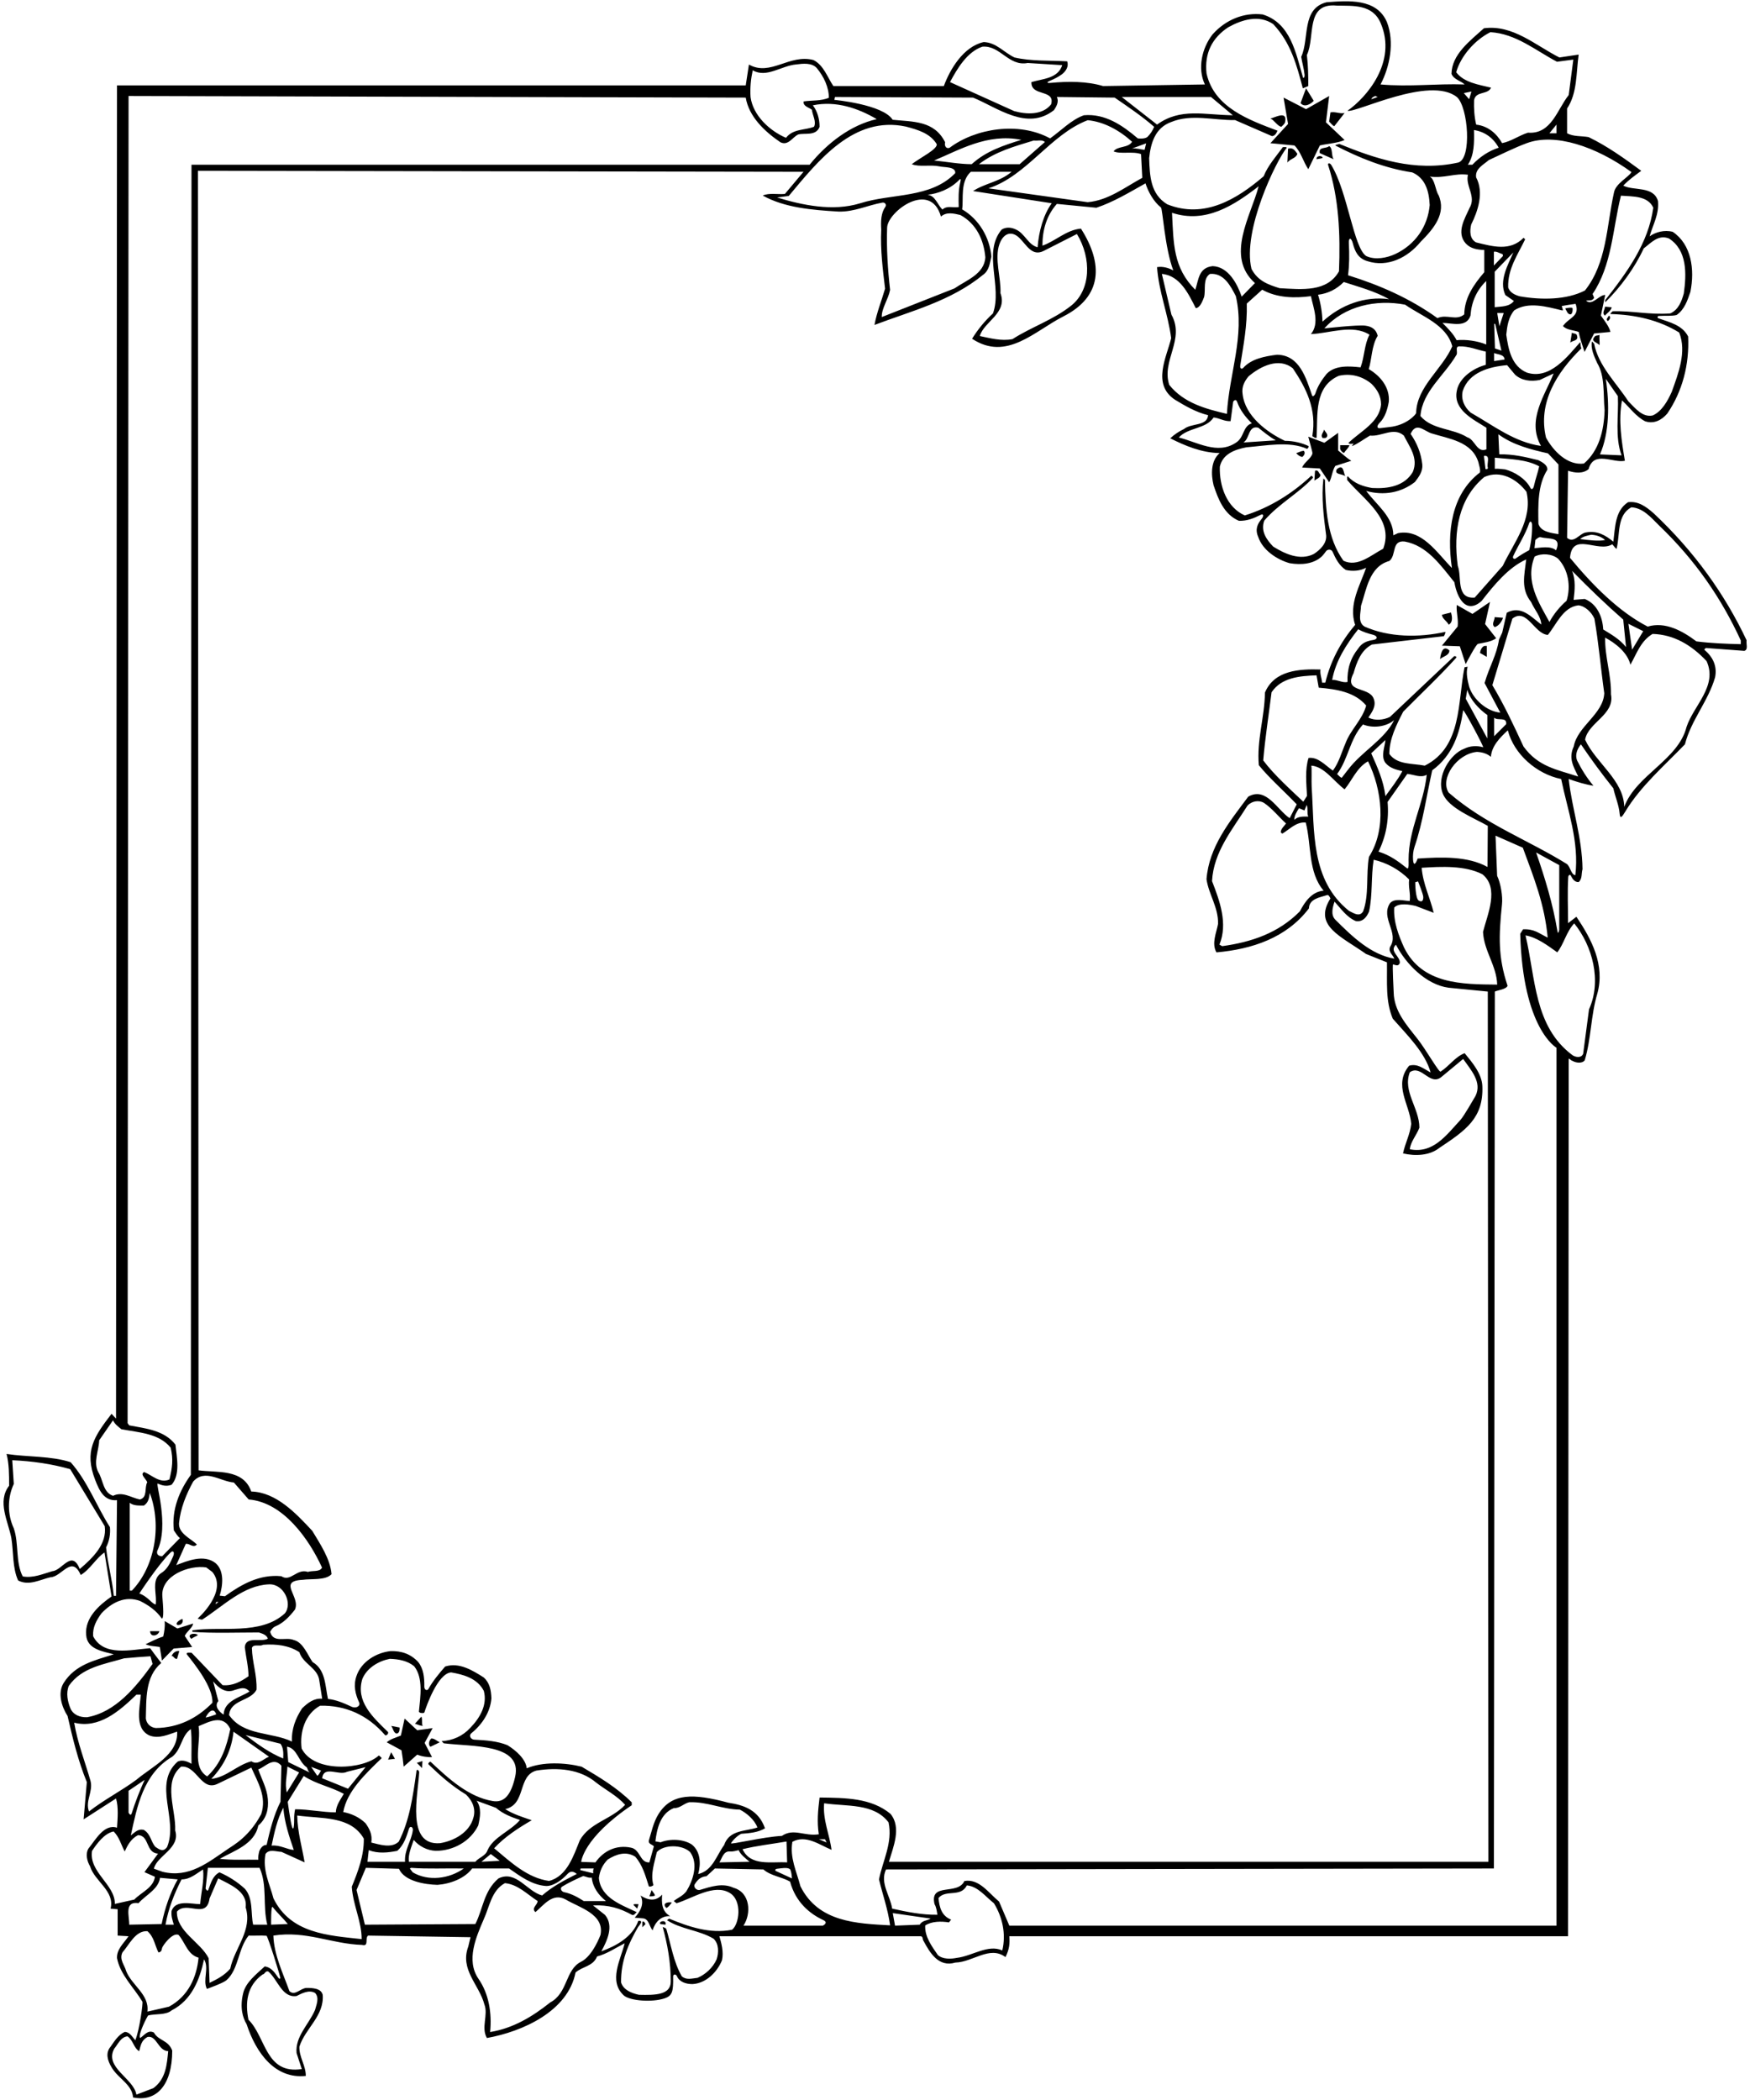 <?xml version="1.0" encoding="UTF-8"?>
<svg xmlns="http://www.w3.org/2000/svg" xmlns:xlink="http://www.w3.org/1999/xlink" width="545pt" height="654pt" viewBox="0 0 545 654" version="1.1">
<g id="surface1">
<path style=" stroke:none;fill-rule:nonzero;fill:rgb(0%,0%,0%);fill-opacity:1;" d="M 543.938 199.398 C 537.137 185 527.637 171.699 514.938 159.801 C 512.637 157.801 510.238 156 507.035 156.398 C 502.938 159 503.035 164.199 502.438 168.699 C 500.035 166.699 497.438 165.199 494.035 165.801 C 491.938 166 490.238 169.398 488.035 167.5 L 488.34 146.602 C 490.438 147.301 492.938 147.602 494.738 146.102 C 496.34 140.199 502.34 144.301 506.035 143.5 C 505.035 137.5 503.938 131 505.137 124.699 C 507.535 126.898 509.438 129.699 512.34 131.199 C 515.035 132.102 517.438 130.898 519.238 128.801 C 523.938 121.898 526.137 113.602 525.738 104.801 C 523.895 101.199 519.965 100.375 516.531 99.145 C 516.055 98.973 516.109 98.434 516.629 98.398 C 518.531 98.27 520.645 98.492 522.137 98.102 C 524.637 96.398 525.535 93.5 526.438 90.898 C 527.84 83.898 526.738 76.102 520.938 72.199 C 518.34 71.5 515.535 72.301 513.738 73.602 C 514.738 70 516.738 66.801 516.34 62.602 C 514.938 57.801 508.637 59.5 505.535 57.801 C 507.238 56 509.238 54.602 511.137 53.199 C 505.84 49.301 500.535 45.5 494.738 42.699 C 492.535 42.301 490.035 42.602 488.035 41.5 L 488.035 33.801 C 491.238 29 490.84 22.801 491.637 17 L 485.637 17.898 C 478.137 14.102 471.137 7.602 462.137 8.801 C 457.84 12.699 452.137 16.898 452.035 23 C 452.738 24.801 455.035 25.199 456.137 26.301 C 447.238 26 439.035 27.102 429.938 26.301 C 432.84 20.801 434.34 13.102 431.938 6.898 C 428.738 -0.602 419.84 0.199 413.137 0.699 C 405.238 2.699 407.84 12 405.238 17.699 C 405.52 19.531 406.098 21.41 406.277 23.273 C 406.352 24.055 405.918 24.574 405.762 24.047 C 403.547 16.48 401.934 7.211 393.238 4.5 C 387.438 3.801 381.738 6.102 377.637 10.699 C 374.34 14.898 372.84 21.301 375.238 26.301 L 343.535 26.801 C 338.539 25.293 332.656 25.297 327.242 25.812 C 325.836 25.945 325.914 25.59 327.219 25.051 C 328.406 24.562 329.543 23.961 330.637 23.199 C 331.938 22.199 332.938 20.699 332.34 19.102 C 326.84 18.801 321.137 19.102 315.938 17.898 C 312.738 16.398 310.238 13.199 306.34 13.102 C 300.035 14.5 295.84 21.602 293.938 26.801 L 259.539 26.801 C 257.738 24.199 256.539 20.301 253.34 18.699 C 245.84 16.699 239.938 23.898 233.238 20.102 L 232.238 26.602 L 36.438 26.602 L 36.137 441.801 L 34.738 440.301 C 29.297 447.371 26.176 451.945 29.633 460.871 C 30.91 464.172 32.414 467.547 36.438 467.199 L 36.137 497 L 35.438 497 C 34.938 491.801 33.539 487 33.039 481.898 C 34.039 480 34.438 477.699 34.238 475.602 C 30.039 469 27.301 461.375 22 455.375 C 15.902 453.375 8.637 453.801 2.039 452.801 C 2.836 455.898 2.836 459.301 2.836 462.699 C -0.961 467.602 2.539 473.801 3.539 479 C 4.238 483.398 3.836 488.199 5.637 492.199 C 9.039 494 12.539 491.898 15.738 491.199 C 19.238 491.102 22.336 484.102 25.137 490.5 C 28.039 488.801 30.039 485.102 32.539 483.5 L 34.738 497.199 C 30.836 499.898 26.336 503.898 26.836 509.199 C 27.137 513.699 32.137 514.301 35.438 515.199 C 29.375 517.125 23.438 518.398 19.836 524.102 C 17.836 527.301 19.238 531.602 21.039 534.398 C 22.637 541.398 24.336 548.398 27.039 555 L 26.039 566.598 C 29.438 564.402 32.836 562.199 36.137 560.098 C 36.938 562.801 36.637 566.301 36.438 569.199 C 32.438 567.902 29.738 573 27.539 575.699 C 26.539 577.402 27.137 579.699 28.039 581.199 C 29.438 585.902 35.836 588.902 34.438 594.402 L 36.637 594.598 L 36.637 602.801 L 40.039 603 C 38.539 605.199 36.336 607 36.438 609.801 C 37.445 615.027 41.648 618.906 44.344 623.367 C 44.59 623.773 43.438 632.199 42.137 635.402 C 41.137 634.301 40.438 632.801 38.836 632.801 C 36.836 633.699 35.637 635.699 34.438 637.398 C 32.738 639.398 33.539 641.801 34.738 643.801 C 36.738 647.301 41.137 649.102 41.438 653.199 C 48.672 654.707 53.637 649.426 53.637 638.602 C 52.375 635.25 49.336 635.598 47.938 633 C 46.039 632 44.938 633.902 43.637 634.699 C 42.836 633.801 45.969 627.703 46.164 627.656 C 48.461 627.105 51.711 627.598 53.438 626.098 C 59.738 622.902 62.238 616.402 63.539 610.199 C 65.238 612.801 63.039 616.699 64.438 619.402 C 64.438 619.402 69.473 617.605 70.492 616.723 C 74.359 613.375 74.113 606.836 77.438 602.801 C 79.246 602.883 81.191 602.695 82.992 602.848 C 83.383 602.879 87.434 615.82 87.301 616.055 C 87.164 616.293 86.93 616.309 86.688 615.957 C 85.594 614.355 84.523 612.676 82.438 612.402 C 79.812 614.852 76.574 617.301 75.738 620.688 C 74.621 625.227 75.602 628.395 76.801 630.395 C 79.75 639.375 85.664 647.523 95.238 646.5 C 95.238 643.199 93.137 640.699 93.238 637.398 C 95.039 631.699 101 627.848 100.5 621.25 C 100 619.152 97.238 619.098 95.438 619.098 C 93.539 619.199 91.836 621.699 90.137 620.098 C 88.137 614.5 85.336 608.902 85.137 602.801 C 95.336 601.199 103.238 605.402 112.738 605.699 C 115.039 606.301 113.539 603.598 114.637 602.801 L 146.539 603.301 C 146.34 604.199 146.039 605.199 145.84 606.199 C 143.137 613.402 149.238 618.098 150.84 624.199 C 152.137 627.5 149.738 631.402 151.637 634.699 C 162.738 632.699 176.875 626.375 179.238 614.301 C 181.34 612.402 184.738 612.402 185.938 609.301 C 189.039 608.5 191.938 606.5 194.539 605.199 C 193.34 610.199 189.34 617 194.34 621.5 C 196.375 623.125 203.023 623.629 206.875 622.375 C 209.387 621.559 209.711 620.289 209.629 615.617 C 209.613 614.719 210.539 614.699 210.84 615.5 C 211.637 617.301 213.738 617.902 215.637 617.902 C 219.84 617.699 223.34 614.199 224.84 610.5 C 225.438 607.902 224.637 605.098 224.039 603 L 286.738 603 C 287.535 603.098 287.238 604 287.637 604.5 C 289.535 608 292.238 612.801 297.535 611.199 C 302.938 611.098 308.238 605.801 313.137 609.5 C 314.375 607 314.5 605.25 314.34 603 L 488.34 603 L 488.535 329.699 C 489.035 329.801 489.238 330.301 489.738 330.398 C 490.738 331 492.738 331.301 493.535 330.199 C 495.535 323.602 495.438 316.102 497.438 309.5 C 499.938 300.5 495.637 292.5 490.938 285.5 L 488.34 287.5 C 488.34 282.695 488.102 277.816 488.398 273.137 C 488.438 272.555 488.949 272.211 489.176 272.66 C 489.707 273.715 490.379 274.77 491.637 274.699 C 492.84 273.699 492.438 272 492.84 270.699 C 492.738 260.801 489.535 251.801 488.535 242.602 C 491.035 243.5 494.035 244.398 496.238 244.699 C 494.137 242.199 492.535 239.602 491.137 236.801 C 490.438 235 491.238 233.199 492.34 231.801 C 495.535 236.5 498.84 241 502.438 245.5 C 502.973 248 504.184 250.746 504.398 253.363 C 504.547 255.145 505.094 254.535 506.188 252.711 C 510.852 244.926 518.418 238.363 524.738 231.801 C 526.637 224.301 532.035 218.301 534.137 210.898 C 534.84 207.301 533.34 204.5 530.738 202.301 L 531.238 201.801 L 543.238 202.699 C 544.535 202.301 543.738 200.5 543.938 199.398 Z M 24.84 488.641 C 22.344 482.402 19.367 489.121 16.297 489.312 C 13.32 490.18 10.344 491.523 7.082 490.945 C 4.777 486.531 5.93 480.676 4.297 475.969 C 2.281 471.648 2.281 466.465 4.297 462.145 L 3.816 454.754 C 10.152 455.039 16.105 455.906 21.863 457.539 L 32.617 475.297 C 33.383 480.867 28.871 485.188 24.84 488.641 Z M 45.941 634.371 C 48.82 633.793 49.207 638.691 52.375 638.785 C 51.988 642.816 51.703 647.426 47.766 650.305 L 42.484 652.324 C 41.621 647.234 32.406 643.875 35.574 638.02 C 36.727 636.672 37.59 634.371 39.703 634.176 C 41.527 635.426 41.621 637.828 43.352 638.785 C 43.828 636.961 44.023 635.426 45.941 634.371 Z M 92.359 621.617 C 94.086 620.754 96.199 619.602 98.117 620.656 C 99.559 622.191 98.504 624.402 98.117 625.938 C 96.199 630.449 91.879 634.191 92.359 639.375 L 93.988 644.367 C 82.637 646.105 82.848 634.375 77.383 629.008 C 76.328 623.824 76.805 618.449 81.797 614.895 C 82.469 614.895 82.664 613.551 83.621 614.031 C 86.504 616.527 87.848 622.289 92.359 621.617 Z M 495.555 166.535 C 497.188 166.629 498.629 167.109 499.875 168.164 C 498.051 168.645 494.309 168.164 492.102 167.879 C 493.059 167.016 494.309 166.82 495.555 166.535 Z M 487.887 187.07 C 485.582 189.098 483.832 191.309 482.539 193.703 C 479.312 187.809 474.797 180.984 477.934 173.336 C 480.055 172.23 483.277 172.414 485.215 173.98 C 488.438 177.391 489.27 182.555 487.887 187.07 Z M 457.539 213.871 C 457.059 211.949 456.48 209.645 457.059 207.629 L 456.098 207.82 C 453.891 218.574 455.426 232.59 443.715 238.445 C 439.875 237.68 435.172 238.254 432.676 234.797 C 432.676 230.094 434.883 225.773 436.992 221.645 C 442.234 216.32 448.27 210.676 453.434 204.93 C 453.945 204.359 452.895 204.336 452.895 204.336 L 432.863 223.277 C 430.852 224.238 428.258 224.527 426.145 223.469 C 427.297 221.742 428.738 219.82 427.777 217.52 C 426.242 213.68 418.273 215.887 421.539 209.645 C 422.496 206.285 423.844 202.445 427.297 200.719 L 449.664 198.125 C 450.145 197.359 450.145 196.781 450.145 196.781 C 441.891 198.605 432.578 198.512 424.992 195.148 C 422.688 193.805 423.844 190.734 423.844 188.719 C 425.57 183.535 426.434 176.43 432.676 174.703 C 434.98 172.879 433.25 168.176 437.473 168.652 C 444.387 169.902 448.609 175.949 452.93 181.324 C 453.449 184.203 454.309 186.004 455.191 187.148 C 458.008 190.789 461.473 187.086 461.473 187.086 C 465.219 182.285 469.73 176.719 475.301 174.223 C 474.723 179.309 473.57 183.371 476.836 187.5 C 477.891 189.898 479.902 192.004 480 194.5 C 476.738 192.004 473.664 188.43 469.25 190.828 L 467.836 197 L 466.836 199.164 C 466.062 204.156 463.875 207.438 462.34 212.719 L 467.234 221.934 C 463.012 221.551 458.785 217.805 457.539 213.871 Z M 469.059 225.535 L 465.316 229.281 L 465.316 223.52 C 466.469 224.574 469.348 223.137 469.059 225.535 Z M 449.344 247.188 C 451.164 251.715 458.984 254.688 463.34 257.199 L 463.25 270 C 457.148 266.602 449 266.875 441.5 267.375 C 440.898 269.074 440.219 269.809 440.062 267.754 C 439.965 266.395 440.098 265.016 440.535 263.699 C 443.137 256.102 444.238 247.898 446.035 239.898 C 452.457 235.223 454.59 228.359 455.668 221.238 C 455.766 220.594 462.312 232.844 461.883 232.719 C 459.898 232.133 457.746 232.297 455.938 233.199 C 451.73 234.758 447.164 241.766 449.344 247.188 Z M 466.27 306.637 C 455.324 306.543 442.941 306.543 437.277 295.117 C 435.551 291.277 433.918 287.055 434.203 282.637 C 435.645 281.102 439.004 281.68 440.926 282.156 L 446.492 284.27 C 445.438 279.758 443.133 275.246 442.75 270.254 C 448.895 269.871 456.188 269.484 461.66 272.27 C 467.039 276.59 463.195 284.848 461.855 290.223 C 462.141 296.176 466.078 300.688 466.27 306.637 Z M 277.34 564.902 C 271.34 559.902 263.238 559.902 255.238 559.801 C 254.738 563.902 254.398 567.352 255 571.25 C 250.5 571.949 247.199 569.25 243.5 571.75 C 237.602 572.051 227.266 574.609 227.648 574.023 C 228.406 572.863 229.645 571.695 230.84 571.098 C 233.438 570.902 236.039 570.699 238.238 569.402 C 236.277 563.742 231.773 562.164 226.801 561.41 C 216 558.5 209.184 558.348 205.062 564.977 C 203.492 567.5 202.891 570.527 202.039 573.301 C 201.938 574.301 203.137 574.402 203.637 575 L 202.238 580 C 199.238 580.199 199.438 575.902 196.438 575.402 C 192.039 574.5 188.039 576.301 185.438 580 L 181.004 579.852 C 181.004 579.852 181.5 572.5 196.738 562.199 L 196.738 561.301 C 192.137 556.699 186.539 553.398 181.137 550.199 C 175.938 548.898 168.938 548.602 164.039 550.699 C 163.738 547.801 160.637 545.102 158.039 543.5 C 154.891 542.227 151.348 541.965 147.746 541.785 C 146.547 541.727 145.945 540.465 146.781 539.789 C 150.199 537.031 152.715 533.16 153.039 528.898 C 152.938 526.398 152.539 524.102 150.637 522.398 C 147.137 520.199 143.039 517.602 138.637 519 C 136.762 521.152 134.836 523.453 133.434 525.965 C 133.016 526.719 132.121 526.266 132.141 525.258 C 132.191 522.449 131.906 519.668 130.238 517.602 C 127.938 515.102 125.039 514.102 121.637 514.199 C 117.137 514.699 112.539 517.5 111.039 521.898 C 109.973 524.883 110.672 527.66 111.848 530.203 C 112.328 531.242 110.953 532.199 109.492 531.52 C 107.234 530.469 104.688 529.344 102.137 529.102 C 101.238 525 101.438 520 97.336 517.602 C 95.738 515.301 94.402 511.449 91.5 510.75 C 89 509.648 85.137 511.898 84.137 508.199 C 84.137 508.199 84.727 506.922 85.75 506.5 C 88.18 505.504 90.078 503.555 91.836 501.301 C 93.738 497.199 86.25 492.398 94.25 492 C 96.949 491.602 101.352 492.25 103.25 490.25 C 102.852 485.449 99.648 480.75 97.25 476.75 C 92.148 471.25 85.949 464.699 78.25 464.5 C 75.75 457.301 67.438 458.699 61.836 457.898 L 61.637 53.199 L 250.238 53.5 L 244.438 60.398 C 242.137 60.602 239.539 60 237.539 60.898 C 244.34 64.699 252.84 65.398 261.238 65.898 C 266.156 65.984 270.242 63.91 274.77 63.105 C 275.672 62.945 276.168 63.801 275.719 64.426 C 274.363 66.305 274.285 68.875 274.438 71.5 C 274.137 77.898 274.938 83.898 275.637 89.898 C 274.539 93.699 273.039 97.301 272.34 101.199 C 283.637 96.898 296.137 93.801 306.137 85.602 C 308.137 84.199 308.238 81.898 308.738 79.898 C 308.238 74 304.938 68.301 299.637 65.199 C 300.137 62 298.938 56.602 302.34 53.5 L 315.035 53.5 C 311.438 56.602 306.637 57.102 303.035 59.5 L 327.535 63.301 C 324.938 66.898 323.535 72 323.137 77 C 320.238 76.301 319.137 72.699 316.438 71.5 C 315.035 70.801 313.34 70.602 311.938 71.5 C 305.938 78.699 312.238 89.199 309.238 97.602 C 306.738 99.898 304.438 102.699 302.738 105.5 C 313.504 112.617 322.188 103.086 331.148 98.551 C 343.355 92.367 343.621 82.145 336.637 71.199 C 332.035 71.602 328.738 75.102 324.637 76.5 C 324.637 71.602 325.938 67.102 329.137 63.5 L 341.438 64.699 C 346.84 62.898 351.738 59.898 356.738 57.102 C 357.555 59.641 359.18 62.715 361.555 64.621 C 362.078 65.047 362.75 77.25 365.398 84.215 C 364.02 83.48 362.156 82.875 360.34 83.199 C 360.84 90.699 363.738 97.699 364.738 105.301 C 363.34 111.199 358.637 119.699 365.938 124.5 C 369.238 126.5 372.535 128.398 376.238 129.301 C 375.938 132.801 371.035 131.699 368.738 133.602 C 367.238 134.301 365.738 135.301 364.438 136.5 C 369.035 138.801 374.137 141 379.84 141.102 C 377.035 143.5 377.137 147.801 377.938 151.102 C 379.34 155.301 381.137 160.199 385.84 162.199 C 388.352 162.27 390.496 161.41 392.555 160.355 C 393.523 159.855 393.676 160.676 392.875 161.645 C 391.621 163.152 390.801 164.824 391.84 167.199 C 393.238 171.398 397.738 174.301 401.637 175.398 C 405.238 176 409.137 175.699 411.738 173.199 C 412.168 172.727 412.578 172.234 412.934 171.707 C 413.402 171.012 414.629 170.953 415.027 171.879 C 415.914 173.898 417.074 176.195 419.137 177.5 C 421.238 178 423.637 177.801 425.438 176.801 C 423.738 182 419.84 188.199 422.035 194.602 C 417.438 200 414.34 206 412.738 212.602 L 411.738 212.602 C 411.637 211.199 411.035 210 411.238 208.5 C 404.738 208.301 396.84 208.699 393.938 215.699 C 393.84 223.398 391.34 230.5 392.035 238.301 C 395.34 242.398 399.938 246.398 403.84 250.5 L 401.637 254.801 C 397.738 252.199 394.34 244.898 388.738 248.102 C 382.84 256 376.535 263.699 375.738 273.801 C 376.438 278.602 379.438 282.5 379.34 287.699 C 378.84 290.5 377.238 293.801 378.84 296.602 C 389.938 295.602 400.637 292.102 407.637 282.898 C 407.738 279.898 411.035 279.5 413.137 278.801 C 413.738 278.5 414.035 279.199 414.34 279.801 C 408.938 288.301 417.5 291.5 425.438 297.102 L 431.938 299.699 C 432.035 306.102 431.449 311.75 433.75 317.25 C 438.148 322.25 443.84 327.801 445.535 334 C 443.438 332.898 441.438 331.102 438.84 331.898 C 433.84 337.898 439 343.898 439.5 350 C 439.102 353.398 437.637 355.898 436.938 359.199 C 440.738 360.102 445.238 359.898 448.238 357.5 C 456.5 352 462.039 348.215 461.648 338.254 C 461.5 334.41 458.539 330.926 456.137 328 C 453.301 329.004 451.23 332.094 448.645 333.727 C 448.133 334.051 444.082 326.867 441.453 323.535 C 437.969 319.121 434.152 314.855 434.035 309.102 C 434.035 309.102 433.574 300.281 433.828 300.336 C 434.59 300.5 435.488 301.102 435.938 299.898 C 436.137 297.801 432.535 296.301 434.738 294.199 C 437.738 300.102 444.137 306.699 451.137 307.602 L 463.34 308.801 L 463.535 579.801 L 276.84 579.801 C 278.137 575.301 280.84 569.199 277.34 564.902 Z M 256.938 572.801 L 257.438 573.801 L 255.039 572.801 Z M 215.426 574.418 C 212.738 572.691 208.609 572.594 205.73 573.746 L 204.102 573.457 C 204.578 569.715 205.539 564.816 209.859 563.09 C 211.777 563.184 212.93 561.648 214.66 561.266 C 220.324 561.074 224.836 563.473 230.402 563.57 C 232.516 564.625 235.012 566.738 235.875 569.137 C 232.133 570.387 227.141 569.809 225.508 574.609 C 223.105 577.875 221.953 582.578 217.441 583.633 C 218.309 580.465 218.211 576.625 215.426 574.418 Z M 227.238 576.598 C 228.238 576.699 229.137 576.402 230.039 576.199 C 230.637 577.598 232.238 578.801 233.438 579.801 L 224.039 580 C 224.84 578.801 225.238 576.5 227.238 576.598 Z M 231.238 575.902 C 235.637 574.801 240.34 574.301 244.938 573.5 L 245.137 580 C 240.137 579.699 233.84 581.301 231.238 575.902 Z M 241.984 581.992 C 243.426 581.844 245.031 581.492 245.938 582.055 C 246.484 582.395 246.637 585 246.637 585 L 241.516 582.633 C 241.516 582.633 241.215 582.074 241.984 581.992 Z M 127.34 579.801 C 127.039 577.5 128.137 575.199 128.84 573 C 130.539 575 133.039 576.301 135.738 576.402 C 141.238 576.402 146.539 573.402 148.938 568.5 C 149.539 565.902 150.039 563.098 148.438 560.801 L 154.438 563 C 156.637 564.902 159.238 565.902 161.938 566.801 C 158.938 570.301 153.637 572.098 151.84 576.199 C 151.238 578 149.238 578.402 148.039 579.801 Z M 144.438 581.902 C 139.938 585.098 133.438 586 128.539 583.098 L 127.637 581.902 L 128.039 581.699 C 133.039 582.098 138.938 581.801 144.438 581.902 Z M 126.137 579.801 L 114.438 579.801 L 114.84 576.199 C 117.738 577.301 120.738 577 123.738 576.402 C 125.758 574.594 126.582 572.062 127.371 569.512 C 127.676 568.531 128.703 568.941 128.566 569.988 C 128.129 573.367 125.906 576.059 126.137 579.801 Z M 80.438 579.176 C 76.406 579.082 72.371 579.367 68.438 578.887 C 72.852 576.395 79.285 574.375 80.438 568.52 C 82.934 566.406 83.703 563.527 83.414 560.266 C 83.125 556.902 81.492 554.121 80.438 551.047 C 82.453 550.375 84.758 547.398 87.156 549.414 L 87.637 549.895 L 87.348 561.129 C 85.238 565.352 84.086 569.961 83.031 574.566 C 81.879 574.473 81.012 575.719 80.727 576.582 C 80.531 577.449 80.34 578.215 80.438 579.176 Z M 54.137 599.402 L 51.539 599.402 C 52.438 594.402 54.238 589.801 56.539 585.301 C 59.238 585.301 61.137 583.5 63.238 582.199 C 63.637 585.598 62.637 589.402 62.336 593 C 59.637 593 54.738 591.5 53.438 595.098 C 53.238 596.699 53.738 598.098 54.137 599.402 Z M 50.621 582.926 L 47.934 581.965 C 48.797 577.934 56.285 575.629 54.559 570.062 C 54.844 563.535 50.621 555.086 56.383 550.188 C 61.375 549.711 62.621 558.156 67.902 555.469 L 78.27 550.477 C 80.191 554.895 83.164 559.5 81.344 564.973 C 77.625 571.949 72.91 574.512 70.98 575.82 C 64.809 580.004 58.883 584.973 50.621 582.926 Z M 53.637 547.102 C 56.637 544.699 56.438 540.5 59.438 538.5 C 59.836 541.898 59.539 545.699 59.637 549.301 C 58.438 548.602 56.836 547.898 55.336 548.602 C 47.438 555.598 55.637 566.5 52.039 575.199 C 50.836 576.902 49.637 576 48.438 575.199 C 46.938 573.598 47.039 571.301 44.836 569.902 C 43.039 569.402 41.938 570.699 40.738 571.598 C 42.637 562.902 44.539 552.398 53.637 547.102 Z M 40.039 564.5 L 40.039 557.699 L 45.039 554.301 C 43.504 557.672 42.148 561.16 41.012 564.723 C 40.668 565.809 40.039 564.5 40.039 564.5 Z M 61.84 537.586 C 64.91 536.34 69.422 533.652 71.727 538.453 C 70.574 543.926 68.945 549.105 64.527 553.234 C 59.535 550.164 62.703 542.773 61.84 537.586 Z M 78.445 513.188 C 79.02 511.844 80.941 512.898 81.902 512.227 C 86.125 511.938 89.965 512.422 93.23 514.531 C 94.383 518.277 99.086 519.43 99.469 523.555 L 100.336 529.027 C 97.742 528.836 95.918 530.277 94.094 532.004 C 92.078 535.074 90.734 538.438 90.926 542.371 C 84.492 539.301 75.852 540.645 71.34 534.117 C 71.82 529.219 77.965 529.891 79.887 526.242 C 80.078 521.637 78.543 517.699 78.445 513.188 Z M 89.77 548.77 L 89.387 543.969 C 92.555 544.449 92.938 548.672 95.531 550.398 C 95.914 550.977 95.816 551.551 96.488 552.031 Z M 93.152 551.992 L 89.312 558.23 C 88.641 555.543 89.41 552.855 89.504 550.168 Z M 76.48 540.352 L 87.328 543.039 C 88.289 544.285 88.289 546.016 88.195 547.648 C 83.969 545.922 80.227 543.23 76.48 540.352 Z M 83.762 547.082 C 82.035 547.754 80.309 549.867 78.293 548.52 C 73.781 549.676 70.516 553.516 65.812 553.992 C 69.844 549.77 72.148 544.875 72.723 539.305 Z M 69.637 533.984 C 68.676 533.406 66.469 531.488 68.004 529.762 L 66.371 523.617 C 68.102 525.727 70.309 527.457 73.094 526.305 C 74.82 525.824 76.262 525.152 77.703 526.785 C 74.918 528.605 69.828 529.566 69.637 533.984 Z M 67.336 533.898 C 66.238 534.301 65.137 534.699 64.039 534.898 C 64.668 533.5 66.438 531.301 67.336 533.898 Z M 88.23 562.973 C 88.613 567.676 90.055 571.902 91.492 576.125 C 89.477 576.031 87.172 574.492 84.582 574.781 C 85.445 570.656 86.309 566.621 88.23 562.973 Z M 90.543 567.195 C 90.176 565.18 89.883 563.121 89.602 561.152 L 94.594 553.09 C 98.531 555.68 103.039 556.449 107.074 558.656 C 106.02 560.48 104.672 562.211 104.578 564.418 C 100.449 564.418 96.227 563.457 91.906 563.457 C 91.688 564.418 91.598 565.469 91.605 566.566 C 91.625 569.859 91.184 570.688 90.543 567.195 Z M 96.902 550.258 L 99.973 551.41 C 99.59 551.984 99.398 552.656 98.82 553.039 Z M 100.32 553.797 C 100.895 549.668 105.504 553.121 108.094 551.781 C 110.016 551.301 111.934 550.82 113.855 550.34 L 108.383 557.059 Z M 118.863 547.551 C 118.941 547.477 118.023 546.664 117.973 546.711 C 113.23 551.109 97.883 552.285 93.938 544.547 C 93.266 539.266 95.09 533.699 99.699 531.203 C 107.551 531.023 114.469 534.066 119.895 540.336 C 120.242 540.734 121.262 539.805 120.746 539.301 C 116.078 534.754 110.691 529.852 112.852 522.852 C 114.289 519.395 117.938 517.281 121.395 516.609 C 124.18 516.707 126.867 517.188 128.98 518.914 C 131.871 522.57 130.922 528.41 130.465 532.969 C 130.406 533.555 132.051 533.664 132.164 533.297 C 132.68 531.652 136.273 521.121 140.5 520.836 C 144.34 521.508 148.66 522.66 150.676 526.594 C 151.828 530.914 149.523 534.945 146.449 538.113 C 144.051 540.707 140.98 542.051 137.523 542.242 L 138.195 542.914 C 147.008 544.016 162.789 542.969 160.43 553.355 C 159.18 558.863 157.121 561.516 153.461 560.902 C 146.012 559.66 139.879 554.102 134.145 548.707 C 133.895 548.473 133.172 549.207 133.445 549.469 C 137.254 553.148 140.805 556.25 145.105 558.852 C 147.121 560.77 148.273 563.363 147.41 566.148 C 146.164 570.754 141.266 573.348 137.043 574.02 C 126.379 574.871 130.203 558.754 130.547 551.984 C 130.578 551.336 129.652 550.594 129.652 551.938 C 128.594 559.426 127.539 567.012 124.18 573.539 C 121.875 575.746 118.129 574.402 115.633 573.828 C 116.02 571.332 115.059 569.508 113.812 567.781 C 111.797 565.859 109.395 564.801 106.898 564.324 C 108.035 557.891 113.738 552.48 118.863 547.551 Z M 152.84 577.402 C 153.738 578.098 154.738 578.801 155.637 579.5 L 149.938 579.801 Z M 153.887 575.605 C 157.152 572.055 161.473 569.27 165.598 566.871 C 162.816 565.91 159.938 565.047 157.344 563.414 C 163.969 561.879 161.09 553.047 167.039 551.414 C 173.664 550.355 180.672 550.934 185.664 555.156 C 188.641 557.461 192.098 559.191 194.688 562.07 C 190.367 566.676 183.742 567.543 180.574 573.109 C 178.656 577.812 176.641 584.344 170.977 585.781 C 164.254 584.82 159.168 580.023 153.887 575.605 Z M 184.738 583.402 L 180.695 582.391 L 180.836 581.902 L 184.938 581.902 C 184.637 582.301 184.738 582.902 184.738 583.402 Z M 181.602 584.262 C 182.465 584.359 183.234 584.934 184.289 584.742 C 184.578 587.719 186.402 590.215 188.703 592.039 L 181.793 592.039 C 179.891 590.812 177.938 589.734 175.695 589.277 C 174.773 589.09 174.301 588.004 175.086 587.531 C 177.184 586.27 179.367 585.238 181.602 584.262 Z M 67.074 486.754 C 63.426 483.969 58.434 486.078 54.883 487.426 L 57.859 480.801 C 59.105 480.609 60.164 482.238 61.316 480.992 C 59.492 479.168 55.555 477.633 55.746 474.367 C 56.227 469.664 57.957 465.441 60.164 461.406 C 63.812 457.281 68.707 461.406 72.836 461.695 L 77.445 466.977 C 88.195 467.84 96.262 479.359 100.289 488.191 C 99.621 489.633 97.316 489.055 95.875 489.535 C 92.418 488.383 90.5 492.801 87.621 490.879 C 80.898 490.207 75.234 493.375 70.051 497.121 L 68.418 496.93 C 69.379 493.855 69.957 489.152 67.074 486.754 Z M 68.039 498.898 L 67.137 499.602 L 67.336 498.898 Z M 346.812 47.129 C 348.828 48.09 352.762 47.031 355.355 47.992 L 355.738 55.383 C 350.266 58.359 345.18 62.391 338.746 62.969 L 307.836 58.648 C 319.738 54.809 327.133 41.848 338.746 37.434 C 343.738 37.91 348.539 40.504 352.57 44.152 C 351.324 46.168 348.059 45.398 346.812 47.129 Z M 356.945 44.641 L 356.465 46.656 C 355.219 46.562 353.969 46.082 352.527 46.273 Z M 317.535 51.145 L 304.863 51.145 C 309.953 47.211 316 45.578 321.953 43.754 C 323.105 43.945 324.547 43.371 325.41 44.234 Z M 302.613 51.133 C 298.871 51.133 294.742 50.367 290.902 49.984 C 298.773 46.719 307.512 41.438 318.07 43.551 C 312.602 45.277 307.129 47.008 302.613 51.133 Z M 276.277 70.875 C 276.461 65.867 289.77 55.988 293.039 67.445 C 294.77 65.91 297.074 66.484 299.09 66.965 C 304.176 69.75 306.387 74.836 306.863 80.117 C 306.578 85.398 300.816 87.316 297.266 89.812 L 274.609 98.742 C 274.512 96.055 276.625 93.27 277.199 90.293 C 276.492 84.055 276.039 77.297 276.277 70.875 Z M 299.016 56.969 C 298.445 59.309 298.508 61.922 298.574 64.492 C 296.559 64.781 295.02 63.914 293.484 65.262 C 291.949 63.723 291.277 60.941 288.879 60.652 C 292.004 60.348 295.91 58.895 298.594 56.145 C 299.289 55.434 299.297 55.812 299.016 56.969 Z M 283.953 51.133 C 286.258 52.094 289.711 51.227 292.496 51.805 C 294.031 52.188 297.68 51.805 297.488 53.914 C 289.809 61.883 277.711 60.156 267.824 63.324 C 259.375 65.914 249.871 63.898 242 61.5 L 245.648 61.02 C 254.961 49.883 265.902 35.965 282.129 39.422 C 285.68 40.379 289.617 41.438 291.727 44.891 C 292 46.5 286.543 49.117 283.953 51.133 Z M 311.574 91.309 C 311.797 86.52 309.633 80.566 311.254 76.035 C 312.52 72.504 315.09 71.828 317.426 74.066 C 319.73 76.281 321.363 79.949 325.012 78.156 L 335.383 72.875 C 340.012 80.484 339.742 90.328 333.566 95.211 C 327.895 99.695 321.277 101.789 315.316 105.613 C 311.766 106.285 308.406 105.324 305.141 104.652 C 306.391 100.141 313.879 97.547 311.574 91.309 Z M 426.492 104.234 C 424.859 107.309 424.957 111.148 423.711 114.41 C 420.352 114.027 415.84 113.645 413.148 116.43 C 411.656 118.277 410.375 120.23 409.691 122.402 C 409.453 123.168 408.812 123.699 408.613 123.129 C 406.73 117.715 404.727 110.562 397.695 110.477 C 393.84 110.949 389.691 111.773 387.211 114.539 C 386.664 115.148 386.109 114.738 386.258 113.797 C 387.266 107.316 388.453 101.496 388.285 94.539 L 393.086 90.219 C 397.695 92.812 403.262 92.906 408.254 92.234 C 409.02 95.883 411.035 100.684 408.254 104.043 C 414.016 103.852 421.215 100.875 426.492 104.234 Z M 420.066 75.766 C 419.965 73.871 420.816 73.91 421.312 75.793 C 421.953 78.23 422.895 80.441 425.77 81.309 C 432.203 83.422 438.441 80.156 442.379 75.359 C 446.602 71.133 450.496 66.414 448 60.75 C 447.039 59.406 446.883 55.77 445.25 55 C 450.051 55.574 453.031 53.855 457.16 54.43 C 456.297 57.98 459.848 61.148 457.641 64.797 C 456.203 68.062 453.418 72.383 456.488 75.84 C 458.023 77.469 460.043 77.758 462.25 77.855 L 462.25 84.766 C 458.891 88.703 456.105 92.734 456.008 97.918 C 453.418 100.031 450.633 97.727 447.656 99.07 C 439.113 92.926 429.703 88.797 419.816 85.727 C 420.242 82.492 420.246 79.066 420.066 75.766 Z M 459.035 40.5 C 462.34 41 465.035 42.898 466.738 46 C 463.637 47 460.938 48.801 458.535 51.301 L 457.137 51.301 C 459.137 48.301 459.137 44.398 459.035 40.5 Z M 468.812 91.895 L 471.48 93.738 C 470.008 95.582 467.703 95.398 465.492 95.676 L 465.492 84.617 L 471.297 78.625 C 469.73 82.312 466.691 87.379 468.812 91.895 Z M 467.59 109.195 L 465.574 108.523 L 465.332 100.828 L 465.652 100.891 Z M 466.277 97.484 L 468.297 97.484 L 466.953 101.613 Z M 468.57 111.969 L 465.305 112.449 L 465.305 109.953 C 466.457 110.434 468.473 110.336 468.57 111.969 Z M 467.996 79.809 L 465.238 82.699 L 465.238 78.398 C 466.094 78.23 466.914 78.84 467.688 79.059 C 468.27 79.227 467.996 79.809 467.996 79.809 Z M 469.352 113.723 L 471.848 116.699 C 473.863 118.523 476.742 118.906 479.527 118.332 L 483.848 116.316 C 481.062 123.227 475.398 130.906 479.91 138.875 C 471.656 137.723 465.129 132.539 458.023 128.508 C 456.008 126.781 454.953 124.379 455.527 121.789 C 457.445 115.934 463.781 114.203 469.352 113.723 Z M 452.164 176.891 C 447.461 172.094 442.754 164.605 435.363 166.043 L 433.922 166.715 C 433.922 160.957 428.738 157.309 425.477 152.891 C 430.945 154.43 436.324 153.469 440.645 150.109 C 441.891 148.477 443.141 146.844 442.945 144.637 C 442.562 141.18 441.316 138.012 439.301 135.133 C 441.027 131.289 443.43 134.172 445.73 134.941 C 451.203 136.668 458.402 137.438 460.418 143.965 C 460.613 145.02 461.094 145.98 460.898 147.133 C 451.973 153.949 450.531 165.66 452.164 176.891 Z M 413.008 166.762 C 413.203 169.258 411.09 171.273 409.168 172.52 C 404.848 174.727 400.051 172.426 396.496 170.215 C 394.387 168.008 392.562 165.414 393.715 162.152 C 398.227 156.871 404.367 153.703 408.883 148.809 C 408.977 148.426 408.594 148.328 408.402 148.137 C 402.352 153.801 395.344 158.121 387.664 160.52 C 382.004 158.023 379.695 151.305 379.891 145.352 C 380.754 141.32 384.688 139.977 388.145 139.305 C 394.191 138.824 401.488 137.285 407.059 139.785 C 407.344 139.594 407.633 139.305 407.539 138.922 C 405.523 137.961 402.832 137.285 400.145 137.285 C 394.48 134.602 387.762 129.512 386.992 122.789 C 386.609 120.488 387.566 118.762 388.816 117.223 C 392.562 114.055 398.32 111.176 402.641 114.727 C 406.77 120.871 410.129 127.398 408.688 135.848 C 409.168 136.039 409.457 136.52 410.031 136.328 C 410.418 129.129 409.168 120.488 416.945 117.031 C 420.785 116.168 424.34 117.223 427.121 119.527 C 428.945 121.352 430.098 123.367 430.098 125.961 C 429.617 131.527 423.664 134.312 419.922 137.961 C 420.402 138.441 421.074 138.152 421.555 138.152 C 421.457 138.441 421.074 138.535 421.074 138.922 C 422.801 138.246 424.816 136.711 426.641 135.656 C 430.289 136.039 434.031 132.871 437.203 135.656 C 438.93 139.113 441.809 142.664 439.984 146.984 C 437.395 151.398 432.305 152.266 427.312 151.977 C 424.527 151.496 421.844 150.633 419.73 148.328 C 419.344 148.52 419.633 149.098 419.539 149.48 C 424.816 155.719 434.227 161.672 430.77 170.887 C 426.93 172.902 422.801 176.742 418.387 174.633 C 413.297 167.527 412.816 158.602 412.625 149.48 L 412.145 149 C 411.473 155.047 412.242 161 413.008 166.762 Z M 364.812 97.98 L 361.836 85.309 C 367.5 85.785 370.188 91.645 372.395 95.965 C 373.738 95.867 374.508 93.758 374.988 92.508 C 375.562 90.109 374.508 86.844 376.812 85.309 C 381.133 84.926 383.242 89.051 384.875 92.219 C 387.758 104.605 382.762 116.508 382.094 128.891 C 375.562 127.355 368.652 125.531 364.141 119.867 C 361.645 112.285 369.133 105.758 364.812 97.98 Z M 377.961 130.012 C 379.785 130.203 381.223 131.258 383.238 131.16 L 384.051 125.09 C 384.051 125.09 384.836 123.906 385.289 125.188 C 386.176 127.688 387.828 129.863 389.863 131.836 C 386.984 132.699 387.559 136.25 384.871 137.883 C 379.109 141.723 372.68 137.594 367.109 136.25 C 369.992 133.082 375.559 133.656 377.961 130.012 Z M 391.855 133.195 C 393.68 134.637 395.406 136.074 397.328 137.133 L 387.246 137.805 C 389.262 136.555 388.688 132.43 391.855 133.195 Z M 425.176 101.418 C 422.719 101.105 412.441 102.277 412.441 102.277 C 418.684 95.27 428.57 93.156 437.594 94.887 C 442.777 98.535 450.461 101.031 452.281 107.848 C 449.16 115.016 441.195 120.422 441.023 128.617 C 441.02 128.984 438.137 132.457 432.664 133 C 431.906 133.074 430.648 133.23 429.836 133.336 C 428.633 133.484 428.805 132.52 429.664 131.664 C 431.383 129.969 432.121 127.363 432.508 125.129 C 432.891 120.711 429.914 117.062 426.266 114.949 C 427.227 111.973 427.129 107.652 429.051 104.582 C 428.555 102.434 427.027 101.652 425.176 101.418 Z M 454.367 107.867 C 457.438 107.773 459.934 108.926 462.719 109.5 L 462.719 113.629 C 458.973 114.59 454.461 117.562 453.691 121.691 C 452.445 127.742 459.07 130.719 462.91 133.215 L 462.91 139.934 C 459.934 141.18 459.355 136.859 456.957 136.188 C 452.352 133.309 446.012 133.887 442.363 129.562 C 442.941 121.98 449.758 116.988 453.5 110.652 C 454.172 109.887 453.02 107.965 454.367 107.867 Z M 463.34 145.602 C 463.438 145.801 463.238 146 463.137 146.102 L 462.637 146.102 L 462.137 142 C 464.34 141.602 462.938 144.398 463.34 145.602 Z M 462.242 148.566 C 467.332 146.262 472.418 149.238 475.395 153.172 C 477.41 161.812 471.461 168.918 468.004 176.215 L 459.266 186.102 C 453.316 186.582 455.332 179.672 453.988 176.215 C 452.547 165.559 454.273 155.188 462.242 148.566 Z M 471.254 173.203 C 472.82 169.77 475.016 166.555 476.234 162.91 C 476.516 162.07 477.113 162.434 477.129 163.5 C 477.176 166.223 476.852 168.934 476.23 171.348 C 474.789 172.105 473.398 172.957 472.055 173.906 C 471.52 174.285 470.969 173.824 471.254 173.203 Z M 476.617 151.953 C 475.113 149.031 471.641 146.965 468.789 146.191 C 467.734 146.098 466.676 145.902 465.523 146 L 465.523 142.543 C 470.324 143.023 475.316 143.023 479.348 145.23 C 478.953 147.145 478.195 149.148 477.727 151.273 C 477.516 152.242 476.988 152.672 476.617 151.953 Z M 478.164 168.164 C 478.164 168.164 479.199 167.125 479.797 167.293 C 482.348 168.012 486.469 166.961 484.602 171.395 C 482.875 169.859 479.516 170.629 477.883 170.723 Z M 479.105 163.09 C 479.012 157.328 478.82 151.09 481.891 146.289 C 481.988 144.754 480.164 143.887 479.105 143.312 C 475.172 142.352 471.234 141.391 466.914 141.488 L 466.629 135.246 C 471.234 138.609 476.609 139.953 482.086 141.199 L 485.348 144.656 L 485.348 166.352 C 482.945 165.969 479.777 165.586 479.105 163.09 Z M 462.852 107.289 C 460.07 106.137 456.422 105.656 453.637 105.945 C 452.582 103.93 450.949 102.297 449.223 100.566 C 452.102 100.566 456.711 102.199 457.957 98.266 C 458.246 94.137 459.781 90.488 462.852 87.512 Z M 432.598 93.172 C 425.039 92.156 417.574 94.922 411.859 100.176 C 411.77 97.316 411.309 94.461 410.477 91.789 C 413.52 91.422 416.191 90.129 418.496 87.824 C 423.289 89.391 428.172 90.684 432.598 93.172 Z M 386.695 92.383 C 385.352 88.449 382.566 83.07 377.672 82.879 C 373.254 83.359 373.305 87.082 372.25 90.25 C 365.34 83.34 365.48 75.871 365 66.273 C 375.465 69.727 384.297 63.969 391.977 58.016 C 389.574 67.23 381.512 79.809 390.824 88.16 Z M 419.66 212.387 C 418.098 212.754 416.621 211.648 414.871 211.742 C 415.977 205.844 419.199 200.773 422.98 195.98 C 424.41 196.766 425.953 197.273 427.531 197.664 C 429.109 198.055 429.148 199.094 427.602 199.324 C 425.82 199.59 424.164 200.148 422.98 201.973 C 420.586 204.922 419.48 208.422 419.66 212.387 Z M 432.891 294.91 C 432.316 296.543 433.754 297.309 434.234 298.559 C 426.941 297.309 421.086 291.645 415.805 286.367 C 414.363 284.828 415.035 282.527 415.609 280.797 C 417.531 282.91 419.449 285.695 422.234 286.848 C 424.445 287.23 425.691 285.504 426.363 283.871 C 427.516 278.688 426.941 272.926 427.805 267.742 C 431.93 268.703 435.77 270.812 438.844 273.887 C 438.555 276.285 439.324 278.207 439.035 280.605 C 437.113 280.512 434.332 279.645 432.891 281.277 C 429.82 285.887 435.867 290.492 432.891 294.91 Z M 377.461 274.406 C 377.941 265.285 383.797 258.371 388.504 250.887 C 389.75 249.539 391.957 249.062 393.59 250.02 C 396.086 251.652 398.293 254.438 400.504 256.453 C 399.926 257.316 398.867 258.086 398.867 259.238 L 399.348 259.621 C 401.652 258.277 403.668 255.879 406.645 256.164 C 408.469 263.27 407.316 271.621 412.215 277.383 C 408.566 277.668 406.359 280.836 404.82 283.812 C 398.102 290.629 389.652 293.414 380.629 294.66 L 379.766 294.18 C 382.453 287.652 379.859 280.551 377.461 274.406 Z M 404.535 251.699 L 406.238 252.398 L 406.938 250.699 C 407.438 251.801 406.938 253.301 407.438 254.301 C 405.84 254.301 404.238 254.199 403.137 255.301 C 402.938 254.301 403.84 252.801 404.535 251.699 Z M 408.488 244.996 C 408.391 243.434 408.57 239.203 408.379 238.438 C 412.41 238.723 415.289 243.234 418.746 245.828 C 421.148 242.949 422.492 239.109 426.043 237.094 C 430.363 245.828 431.898 258.117 426.332 266.852 C 425.371 272.324 426.43 278.758 424.508 283.844 C 423.355 285.766 421.34 284.23 420.09 283.652 C 408.164 274.059 409.387 259.094 408.488 244.996 Z M 438.672 267.746 C 438.672 268.172 438.867 270.941 438.184 270.402 C 435.172 268.031 432.832 266.324 429.312 265.23 C 431.617 260.523 432.613 255.41 432.133 249.746 L 438.277 241.012 C 440.293 241.203 442.402 242.355 444.324 241.301 C 443.312 250.586 438.68 258.215 438.672 267.746 Z M 431.453 247.938 C 430.879 243.137 428.961 238.91 427.039 234.594 L 431.453 230.465 C 431.359 232.383 429.922 235.457 431.453 237.566 C 432.895 239.297 434.816 239.68 436.734 240.16 C 435.297 242.848 433.281 245.441 431.453 247.938 Z M 419.863 239.633 L 417.848 242.227 C 417.27 242.035 416.887 241.457 416.406 241.074 C 419.961 236.273 420.344 230.129 424.473 225.617 C 427.543 226.867 431.672 226.387 434.168 224.273 C 431.191 230.32 424.184 233.969 419.863 239.633 Z M 419.039 231.441 C 417.789 234.32 417.023 237.391 415.102 239.984 C 412.703 238.352 410.492 235.664 407.52 236.047 C 406.363 239.602 406.844 244.016 407.039 247.855 C 406.652 248.434 406.27 249.105 405.887 249.68 C 401.949 245.938 396.863 241.426 393.406 236.816 C 393.98 229.902 395.133 222.609 395.996 215.602 C 399.07 210.992 404.734 210.512 410.012 210.32 L 410.688 214.16 C 416.254 214.641 421.918 215.504 425.469 219.727 C 424.316 224.047 420.574 227.312 419.039 231.441 Z M 448.953 335.355 L 455.672 329.789 C 458.074 333.246 461.625 336.988 459.516 341.309 C 458.746 342.559 455.941 347.562 454.793 348.805 C 450.391 353.566 446.297 359.363 439.062 357.918 C 439.258 355.613 441.18 353.504 442.039 351.199 C 442.039 345.055 436.762 339.871 439.062 333.918 C 442.715 331.422 445.305 338.43 448.953 335.355 Z M 440.75 274.75 L 441.625 274.5 C 441.625 274.5 443.25 278.5 443.25 279.375 C 443.25 280.25 443 281.125 441.875 280.5 C 440.75 279.875 440.75 274.75 440.75 274.75 Z M 456.477 217.602 L 456.957 214.816 C 457.82 217.887 460.605 220.863 463.199 222.688 L 463.199 229.984 Z M 504.996 141.805 L 498.277 141.516 C 501.254 134.699 501.254 125.773 500.102 117.996 L 503.848 123.371 C 504.133 129.516 502.887 136.043 504.996 141.805 Z M 514.883 64.684 C 513.348 75.723 506.82 84.648 499.906 93.48 L 499.906 94.152 C 504.613 89.547 509.125 83.402 511.906 77.355 C 514.215 75.625 516.422 72.938 519.781 74.281 C 525.445 77.93 525.254 85.227 524.387 91.371 C 523.719 93.77 522.758 96.457 520.164 97.609 C 513.637 98.09 508.355 96.746 502.215 96.938 C 502.02 97.227 501.539 97.418 501.539 97.801 C 509.125 97.992 516.613 99.625 522.949 103.562 C 525.348 109.609 522.66 116.328 520.645 121.992 C 519.398 124.777 517.574 128.141 514.691 129.387 C 511.523 130.059 509.316 127.18 507.109 124.969 C 503.27 119.113 497.797 113.93 496.453 107.02 L 495.781 106.348 C 495.301 108.461 496.453 110.953 497.414 113.066 C 499.906 117.195 499.238 122.664 499.719 127.754 C 499.523 134.09 497.988 140.328 493.285 144.363 C 488.195 145.035 483.781 140.523 481.477 136.297 C 478.883 125.547 484.738 116.043 492.516 108.461 C 492.133 107.883 492.324 107.113 492.133 106.539 C 488.195 110.953 482.723 118.348 475.523 116.043 C 470.723 114.027 469.766 108.844 469.094 104.234 C 469.379 101.547 469.766 98.762 471.59 96.648 C 475.906 93.867 481.668 95.496 486.371 96.648 L 486.758 96.648 L 486.371 95.305 C 487.812 95.02 489.254 94.824 490.691 94.633 C 492.133 98.57 488.578 98.859 486.758 101.547 C 487.906 102.793 490.02 102.793 491.652 103.371 C 492.035 105.48 492.805 107.496 493.477 109.609 L 496.453 103.852 L 501.539 103.371 C 501.156 101.738 499.719 99.914 498.562 98.281 C 499.043 96.172 499.43 93.961 499.906 91.852 C 497.895 91.852 495.973 95.305 493.957 93.676 C 494.531 93.387 495.879 93.961 496.453 92.715 L 495.973 91.562 C 502.02 82.633 502.215 71.305 504.805 60.938 C 508.547 61.227 513.156 60.938 514.883 64.684 Z M 508.094 53.602 C 507.035 55.332 503.102 57.156 502.621 60.035 C 500.316 70.5 500.41 81.922 493.598 90.469 C 487.836 93.441 479.965 93.441 473.34 92.289 C 471.898 91.906 470.172 91.141 469.691 89.508 C 469.5 83.746 472.668 79.332 474.973 74.531 L 474.492 74.051 C 470.27 78.371 464.797 76.738 459.707 75.492 C 457.691 74.438 457.691 71.938 458.172 69.922 C 460.285 65.699 462.203 59.938 459.707 55.234 C 459.324 52.547 462.012 51.301 463.645 49.859 C 467.578 48.07 471.461 46.07 475.527 44.57 C 484.223 41.359 496.941 45.535 508.094 53.602 Z M 482.535 41.5 L 484.738 38.801 L 484.738 41.5 Z M 453.496 22.5 C 454.938 17.41 459.355 12.422 464.152 10.02 C 472.121 10.5 478.172 15.684 484.891 19.234 L 489.977 18.562 L 488.539 29.605 C 484.984 34.02 483.16 41.891 475.863 41.316 C 473.078 42.18 470.68 44.004 467.801 44.578 C 466.074 41.508 463.289 39.203 459.738 38.82 C 459.16 36.613 458.969 33.637 459.066 31.234 C 459.547 28.262 463.387 29.605 464.344 27.301 C 460.504 26.34 455.992 25.766 453.496 22.5 Z M 458.25 28.5 L 457.535 30.898 L 455.875 29 Z M 382.5 8.5 C 386.801 6.102 392.102 4.5 396.5 7.5 C 402 13.301 403.84 20.301 405.738 27.5 C 406.34 27.301 407.438 26.801 407.438 26.801 C 407.438 23.699 407.398 20.426 407 17.125 C 409.699 11.523 406.375 0.75 416.375 1.75 C 421.375 1.852 427.5 1.25 430 7.25 C 435.172 19.371 425.465 30.445 419.637 34.5 C 422.137 35.301 445.25 23.449 453.75 30.25 C 457.25 33.449 458.426 49.426 454.125 50.625 C 440.523 53.625 428.34 49.398 417.035 44.801 C 416.637 45.102 416.137 44.898 415.84 45.301 C 423.34 49.199 431.238 52.398 439.84 53.699 C 443.938 55.5 445.051 59.574 445.25 63.875 C 444.648 70.574 440.699 76.227 434.5 79.125 C 431.898 80.324 428.301 81.051 425.5 79.75 C 421.555 77.273 419.691 59.672 414.598 51.391 C 414.137 50.645 413.402 50.742 413.621 51.422 C 416.941 61.656 417.469 72.777 417 84.5 C 413.301 91 405.602 90.148 398.5 89.75 C 395 88.648 391.75 87.551 389.75 83.75 C 386.852 71.852 397.375 50.125 400.738 46 C 400.438 45.602 399.938 45.898 399.535 45.801 C 397.34 48.801 394.84 51.602 393.535 54.898 C 385.137 62.102 375 68.227 363.5 63.625 C 358.301 60.426 358.074 54.949 357.875 49.25 C 358.375 44.551 359.75 39.801 364.75 38 C 371.051 35.398 377.938 37.5 384.637 37.398 L 396.137 42.398 C 397.137 42.301 397.535 41.398 397.84 40.699 C 389.137 37.398 378.148 33.574 375.75 22.875 C 375.051 16.574 377.5 11.801 382.5 8.5 Z M 429.035 30.199 L 427.137 30.898 C 427.035 30.602 427.637 30.102 428.34 29.898 Z M 377.137 30.199 L 383.938 35.898 C 375.035 35.801 367.637 33.5 360.34 38.801 L 349.34 30.199 Z M 305.945 14.531 C 311.516 14.051 314.105 20.77 320.059 19.617 L 330.809 20.289 C 329.465 24.516 324.664 24.516 321.211 25.57 C 321.02 30.18 328.699 27.684 327.355 32.484 C 324.664 35.938 319.578 35.652 315.836 34.594 L 295.863 25.57 C 298.074 21.441 301.145 16.164 305.945 14.531 Z M 260.039 30.199 L 303.035 30.398 C 310.637 33.5 319.84 40.898 328.238 34.301 C 329.035 33.102 329.84 31.699 329.137 30.199 L 347.137 30.398 C 351.34 33.301 355.535 36.102 359.438 39.5 C 358.938 40.699 358.262 41.727 357.414 42.574 C 356.562 43.426 354.34 43.102 354.34 43.102 C 349.535 39 344.137 35.301 337.535 35.898 C 333.637 37.301 330.535 40.602 327.035 43.102 C 317.25 37.75 303.75 40 295.754 46.008 C 294.715 46.469 294.035 45.5 294.34 44.301 C 290.934 37.488 284.309 37.957 277.996 37.301 C 275 32.5 259.84 31.102 259.84 31.102 Z M 234.418 21.895 C 238.738 24.391 243.344 20.457 247.953 20.07 C 250.16 19.785 252.848 19.496 254.387 21.223 C 256.594 23.91 258.129 27.176 258.129 30.441 C 255.824 31.496 252.656 31.211 250.258 31.594 C 250.066 33.129 251.891 33.414 252.848 34.184 C 253.039 35.91 254.289 37.832 253.52 39.465 C 250.641 40.617 246.992 40.039 244.785 42.922 C 239.602 40.711 234.516 35.91 233.746 30.246 C 233.555 27.367 233.84 24.586 234.418 21.895 Z M 40.039 29.898 L 232.238 30.398 C 233.238 36.301 238.039 40.898 243.039 44.301 C 245.438 45.5 246.738 42.801 248.539 41.898 C 250.539 41.301 254.137 42.5 255.238 39.5 C 255.238 37 254.539 34.602 253.137 32.801 C 260.34 31.301 267.238 33.699 273.039 37.102 C 265.039 38.898 257.637 44.5 252.137 51.301 L 59.637 51.301 L 59.438 459.301 C 55.836 464.301 53.438 470.102 54.137 476.602 C 54.738 477.398 55.137 478.301 56.039 479 L 50.496 484.672 C 50.496 484.672 48.578 484.699 48.957 483.027 C 52.832 475 48.312 461.672 49.113 462.023 C 50.434 462.602 51.82 463.023 53.438 462.398 C 56.238 459.199 55.039 453.801 54.637 449.898 C 51.137 445.398 45.438 444.898 40.238 443.898 L 39.738 443.199 Z M 48.531 497.52 C 48.574 498.277 48.582 499.02 48.48 499.715 C 48.48 499.715 47.848 499.527 47.188 498.887 C 46.02 497.754 44.805 496.75 43.391 496.262 C 43.391 496.262 49.371 487.074 53.176 483.445 C 53.953 482.703 54.441 483.484 53.934 484.652 C 53.02 486.758 52.055 488.848 50.016 490.02 C 47.676 491.758 48.363 494.738 48.531 497.52 Z M 41.074 495.367 L 40.402 495.367 L 40.402 468.008 C 41.555 468.965 43.188 468.871 44.82 468.871 C 46.262 467.91 46.453 466.469 46.645 464.934 C 50.484 475.207 48.18 487.973 41.074 495.367 Z M 35.207 465.836 C 32.035 464.777 32.133 460.844 30.598 458.441 C 28.965 455.273 30.789 451.816 30.887 448.555 L 35.207 442.312 C 35.59 443.371 36.836 444.328 37.797 445.098 C 43.27 446.152 49.508 446.348 53.156 450.859 C 54.02 454.602 53.637 457.098 52.773 460.746 C 49.797 462.09 47.398 459.402 44.902 458.441 C 43.461 459.113 45.477 460.555 45.859 461.609 C 44.902 463.34 46.055 466.312 43.559 466.984 C 40.773 466.41 38.18 464.395 35.207 465.836 Z M 29 509.551 C 28.809 506.766 30.055 504.559 31.594 502.445 C 34.855 498.988 39.043 496.879 43.652 498.605 C 46.34 499.949 48.742 501.645 50.371 504.047 C 51.086 504.176 50.852 500.629 50.562 497.188 C 50.016 490.609 59.055 487.309 64.234 488.141 L 66.152 489.582 C 71.109 495.695 61.543 504.078 61.543 504.078 C 61.543 504.078 62.812 504.496 63.016 504.367 C 69.652 500.086 75.809 493.707 83.82 493.406 C 88.406 493.234 91.188 499.383 88.715 502.445 C 81.223 509.359 68.746 506.383 59.914 507.727 L 59.914 508.207 C 66.344 508.688 73.738 508.398 80.648 508.398 C 81.703 508.781 82.953 509.07 83.434 510.316 C 81.32 511.566 76.52 509.359 76.234 513.008 C 76.617 516.078 77.387 519.148 77.387 522.031 C 75.082 523.66 72.488 525.102 69.32 524.812 L 59.691 514.738 C 59.691 514.738 57.531 514.398 58.289 515.348 C 60.777 518.457 66.375 525.5 66.152 530.285 C 61.352 535.184 55.496 538.062 48.586 538.156 C 46.953 538.062 45.609 536.812 45.418 535.184 C 45.609 529.133 45.129 522.223 50.215 517.902 C 48.969 516.27 46.855 513.484 46.762 513.293 C 40.711 513.773 32.266 515.98 29 509.551 Z M 21.891 531.938 C 21.059 529.906 20.508 527.234 21.43 525.023 C 25.484 519.219 32.488 518.297 38.664 516.453 C 41.426 516.176 44.102 515.992 46.863 515.809 L 47.512 518.203 C 42.348 525.395 35.988 533.227 27.145 534.793 C 24.93 534.887 22.719 534.055 21.891 531.938 Z M 27.715 564.145 C 26.465 560.879 29.059 557.996 28.191 554.637 C 26.465 548.59 24.16 542.828 23.105 536.492 C 30.785 538.414 37.027 533.039 42.496 527.758 L 43.84 527.758 C 43.648 531.504 41.73 538.125 46.434 540.43 C 49.41 541.68 52.48 540.141 55.168 539.277 C 55.555 546.477 47.488 550.031 42.496 554.254 C 37.699 557.805 32.512 560.398 27.715 564.145 Z M 35.77 592.93 C 35.863 586.883 27.609 583.043 28.664 576.418 C 30.203 574.113 32.504 570.945 35.387 570.371 C 37.211 572.195 37.691 574.496 38.84 576.609 C 39.707 574.691 40.762 572.672 42.969 571.523 C 46.617 571.617 45.273 576.992 49.211 577.281 L 44.984 583.043 L 48.25 584.48 C 47.77 587.938 44.027 589.281 41.816 591.586 Z M 43.137 592.699 C 45.438 590.098 49.336 588.402 49.836 584.801 L 55.336 585.301 C 52.938 589.598 51.336 594.301 50.336 599.199 L 40.238 599.402 C 40.336 596.902 38.539 592 43.137 592.699 Z M 52.621 624.941 L 45.902 626.477 C 46.574 621.102 41.004 618.316 39.277 613.805 C 38.797 611.98 37.07 610.254 38.125 608.047 C 40.332 605.551 42.156 601.23 45.902 601.422 C 48.012 603.246 48.203 605.84 49.355 608.047 C 50.172 607.949 50.363 607.375 50.461 606.715 C 50.555 606.055 53.676 601.711 55.598 602.574 C 57.707 604.973 58.379 608.719 61.836 609.68 C 61.262 615.727 58.668 621.68 52.621 624.941 Z M 71.699 613.105 C 69.781 615.316 67.57 616.371 65.266 617.523 L 64.98 609.844 C 62.387 604.754 54.996 601.586 55.09 595.344 C 58.164 591.793 64.309 597.938 65.266 591.219 L 67.957 584.977 C 71.316 586.801 77.172 588.914 76.5 594.004 C 78.707 601.105 73.043 606.676 71.699 613.105 Z M 78.836 599.402 C 78.039 596 78.938 591.199 76.238 588.199 C 73.836 586 71.137 584.301 68.336 583.098 C 66.172 584.254 65.676 586.449 64.891 588.52 C 64.586 589.32 64.027 588.152 64.027 588.152 L 64.738 581.699 L 80.836 581.699 C 83.336 587.199 81.738 593.5 83.238 599.402 Z M 85.16 599.371 L 84.438 599.402 C 84.438 599.402 84.34 593.152 84.934 593.922 C 86.363 595.77 88.227 597.434 89.637 599.199 Z M 85.172 591.227 C 84.02 586.809 81.715 582.488 82.676 577.402 C 83.828 575.77 85.844 576.633 87.668 576.73 L 94.867 579.992 C 94.098 575.387 92.66 570.586 92.562 565.402 C 100.051 566.457 109.172 565.402 113.301 572.602 C 113.395 577.883 111.477 582.875 109.555 587.578 C 109.938 593.34 112.629 598.332 112.629 603.898 C 102.164 602.746 90.547 602.172 85.172 591.227 Z M 113.637 599.402 L 111.039 588.598 L 113.938 581.699 L 124.25 582 C 125.949 585.898 132.352 586.902 136.25 587 C 140.25 586.699 144.75 585 147.039 581.902 L 158.539 581.902 C 162.035 584.34 165.602 586.98 169.879 587.34 C 172.184 587.535 174.953 585.555 176.703 583.641 C 177.43 582.848 178.277 582.52 179.637 583.598 C 175.938 585.5 172.137 587.402 168.84 590.301 C 164.137 589.098 160.738 582.301 155.238 585 C 150.637 588.902 150.438 594.5 148.039 599.199 Z M 187.008 602.594 C 187.008 602.594 184.625 609.129 181 610.922 C 175.98 613.402 176.902 620.68 171.359 623.617 C 165.695 628.129 159.742 631.68 152.641 632.836 C 153.215 626.883 152.254 620.93 148.992 616.227 C 145.055 610.465 148.32 603.172 150.621 597.793 C 152.445 593.859 153.023 588.77 157.246 586.465 C 161.281 586.852 164.16 589.922 167.426 592.035 C 167.426 593.281 165.312 594.242 166.754 595.488 C 169.344 593.281 172.129 589.344 176.16 591.555 C 180.289 594.051 188.352 596.066 187.008 602.594 Z M 227.977 600.98 C 221.062 602.324 214.441 600.02 208.395 597.523 L 207.723 598.004 C 212.137 600.883 217.703 601.078 222.219 603.766 C 223.945 605.398 223.848 608.18 223.176 610.195 C 222.023 612.789 219.723 614.902 217.227 615.957 C 215.402 616.148 213.77 616.723 212.328 615.477 C 209.738 610.965 208.969 605.684 207.527 600.789 C 207.242 600.309 206.762 600.309 206.379 600.117 C 207.82 605.258 208.926 611.246 208.895 617.125 C 208.871 621.301 204.082 621.367 198.984 621.238 C 196.777 620.758 194.184 619.797 193.414 617.398 C 193.324 610.824 195.664 605.383 198.699 600.156 C 198.855 599.887 199.848 598.867 199.656 598.484 C 199.465 598.004 199.078 598.293 198.793 598.195 C 196.969 603.285 191.785 606.07 187.273 607.699 C 189 604.531 191.305 599.828 188.426 596.371 L 184.68 593.398 C 189.578 593.203 193.031 594.262 196.871 596.371 C 197.547 596.566 197.832 595.797 198.312 595.508 C 193.801 593.301 187.078 591.188 186.504 584.852 C 186.793 582.645 187.656 580.723 189.289 579.094 C 191.879 577.461 194.953 576.406 197.832 578.23 C 200.141 580.879 201.004 584.141 202.047 587.402 C 202.176 587.801 203.566 587.281 203.484 587.004 C 202.48 583.676 203.844 580.066 204.555 576.789 C 206.762 574.391 212.426 574.391 214.922 576.789 C 217.609 580.438 215.785 585.719 213.77 588.98 C 212.617 590.516 211.078 590.996 209.832 592.051 L 210.695 592.723 C 215.633 591.242 222.402 586.52 227.316 589.547 C 231.242 591.965 230.227 599.293 227.977 600.98 Z M 256.25 599.699 L 231.539 599.699 C 234 596 233.738 589.402 228.438 587.902 C 225.035 586.312 221.461 587.527 218.016 588.559 C 216.906 588.891 215.859 587.637 216.363 586.824 C 217.164 585.531 218.074 584.484 220.039 584.301 L 222.637 581.902 L 237.738 582.199 C 240.004 584.207 243.57 584.539 246.047 585.988 C 247.777 592.352 252.094 595.965 256.383 597.965 C 258.168 598.797 256.25 599.699 256.25 599.699 Z M 249.266 587.418 C 248.117 582.902 245.906 578.586 246.77 573.594 C 250.996 571.289 255.219 574.551 258.965 576.09 C 258.387 571.48 256.18 566.68 256.66 561.594 C 263.762 562.648 272.117 561.496 276.723 567.543 C 278.066 573.879 274.898 579.449 273.746 585.305 C 274.898 590.105 276.531 594.617 277.203 599.609 C 266.738 599.031 254.836 598.648 249.266 587.418 Z M 286.438 599.402 L 278.738 599.699 L 278.035 595.801 L 289.84 597.5 C 288.738 598.199 287.238 598 286.438 599.402 Z M 312.141 607.426 C 307.723 605.41 302.828 609.152 298.027 609.73 C 296.109 610.113 293.613 610.211 292.074 608.867 C 290.156 606.082 287.949 603.105 288.141 599.652 C 290.156 598.305 293.133 598.305 295.531 598.691 L 296.203 597.824 C 293.23 596.672 292.555 593.984 292.27 591.105 C 294.574 588.324 299.18 591.012 301.102 587.168 C 304.555 587.457 306.859 590.625 309.547 592.738 C 312.141 596.961 313.391 602.242 312.141 607.426 Z M 484.738 599.699 L 314.34 599.699 L 311.137 592.199 C 307.84 589.5 304.938 585 300.34 585.801 C 298.238 590.402 289.438 586.098 291.035 593 C 291.637 594 291.738 595.199 291.938 596.301 C 287.238 596.402 282.34 595.402 277.84 594.402 C 277.238 590.301 273.938 586.402 275.938 582.199 L 465.238 581.902 L 465.535 308.801 C 466.34 308.398 469.102 308.102 469.5 307 C 466.5 298 466.75 291.551 467.75 281.75 C 468.051 279.148 467.352 275.051 466.25 272.75 L 465.75 260.25 L 474.25 264 C 477.75 273.5 481 281.5 482 292 C 479.102 290.602 477.938 289.301 474.34 289.398 L 473.438 290.801 C 474.25 320.5 484.738 326.301 484.738 326.301 Z M 478.387 265.488 L 485.59 269.426 L 485.59 289.586 C 485.59 289.586 485.242 291.285 485.035 290.039 C 483.621 281.539 481.148 273.441 478.387 265.488 Z M 490.254 287.566 C 495.918 294.574 498.895 305.422 494.863 314.352 L 493.039 328.176 C 492.465 329.613 490.641 329.23 489.773 328.656 C 477.68 319.727 478.254 304.461 475.086 291.312 C 478.543 291.887 481.902 294.383 484.977 296.59 C 487.086 293.902 487.758 290.254 490.254 287.566 Z M 490.605 272.559 C 489.258 272.367 489.164 270.16 488.012 269.105 C 475.82 261.52 462.477 256.719 451.148 246.832 C 448.371 242.473 453.668 234.754 459.98 234.16 C 461.609 234.258 463.051 234.641 464.301 235.695 C 464.59 232.336 466.988 229.84 469.578 227.441 C 471.5 234.93 478.605 241.07 486.188 242.609 C 488.203 252.398 491.852 262.098 490.605 272.559 Z M 490.105 232.48 C 488.379 236.227 490.059 238.762 491.5 241.836 C 484.781 239.625 479.066 238.816 474.461 232.48 C 471.484 226.051 468.508 219.617 464.762 213.379 L 471.004 192.641 C 475.516 189.188 477.82 197.441 482.043 197.73 C 484.73 194.465 486.746 189.09 491.547 188.516 C 493.66 188.707 495.676 190.723 496.539 192.641 C 497.883 200.227 498.555 208.48 499.613 215.875 C 499.324 222.402 491.258 226.145 490.105 232.48 Z M 489.59 177.793 C 494.965 183.266 500.051 188.16 505.523 192.961 L 506.387 201.508 C 504.371 199.012 501.777 197.57 499.285 196.035 C 499.09 192.098 497.363 188.066 493.523 186.531 L 490.066 186.816 C 490.449 183.746 490.738 180.578 489.59 177.793 Z M 531.469 205.871 C 535.02 213.645 527.434 219.695 525.227 226.414 C 522.637 236.688 509.484 241.391 505.836 251.277 C 505.645 242.926 497.004 237.645 493.645 230.352 C 494.602 224.973 502.953 222.574 501.707 216.238 C 501.805 210.094 499.785 204.719 499.883 198.574 C 503.145 200.301 506.891 203.277 507.754 207.02 C 509.676 203.66 510.922 199.629 514.664 197.422 C 521.289 197.613 526.766 200.879 531.469 205.871 Z M 507.133 194.27 L 511.742 196.57 L 508.285 202.332 Z M 542.129 200.613 C 537.715 200.516 532.816 200.324 528.305 199.746 C 523.984 196.484 518.609 193.508 513.137 195.141 C 504.016 190.438 495.762 181.988 488.945 173.73 C 489.617 165.379 497.684 172.293 502.098 169.508 C 502.578 169.988 502.961 170.66 503.441 170.949 C 504.594 166.438 503.441 160.484 508.051 157.988 C 511.602 158.18 514.004 160.965 516.594 163.555 C 528.016 174.5 536.082 186.309 542.129 199.461 L 542.129 200.613 "/>
<path style=" stroke:none;fill-rule:nonzero;fill:rgb(0%,0%,0%);fill-opacity:1;" d="M 451.863 190.75 L 449.062 191.449 C 449.16 192.75 450.66 193.449 451.16 194.551 C 452.66 193.75 452.16 191.648 451.863 190.75 "/>
<path style=" stroke:none;fill-rule:nonzero;fill:rgb(0%,0%,0%);fill-opacity:1;" d="M 468.074 192.387 L 465.477 192.188 C 465.477 193.285 464.375 194.387 465.477 195.285 C 466.875 194.988 467.875 193.188 468.074 192.387 "/>
<path style=" stroke:none;fill-rule:nonzero;fill:rgb(0%,0%,0%);fill-opacity:1;" d="M 205.637 599.199 L 207.238 599.402 C 207.738 597.699 204.938 598.301 205.637 599.199 "/>
<path style=" stroke:none;fill-rule:nonzero;fill:rgb(0%,0%,0%);fill-opacity:1;" d="M 200.039 598.5 L 200.039 600.199 L 201.039 599.199 C 200.738 598.902 200.738 598.199 200.039 598.5 "/>
<path style=" stroke:none;fill-rule:nonzero;fill:rgb(0%,0%,0%);fill-opacity:1;" d="M 207.227 592.793 C 206.879 593.09 206.855 593.562 207.539 594.199 C 208.238 593.902 208.738 593.098 209.238 592.5 C 208.527 592.336 207.645 592.441 207.227 592.793 "/>
<path style=" stroke:none;fill-rule:nonzero;fill:rgb(0%,0%,0%);fill-opacity:1;" d="M 198.84 593 C 198.34 593.098 197.637 592.801 197.238 593.199 L 198.438 594.402 C 198.438 594.402 198.84 593.199 198.84 593 "/>
<path style=" stroke:none;fill-rule:nonzero;fill:rgb(0%,0%,0%);fill-opacity:1;" d="M 462.496 194.355 L 464.035 187.441 L 458.562 191.188 L 453.668 188.402 C 453.477 190.805 454.242 192.723 453.953 195.121 L 449.059 201.074 L 454.629 201.27 L 456.449 206.836 C 457.219 205.395 459.578 200.887 460.262 200.52 C 462.125 200.125 464.328 199.922 465.953 198.773 L 462.496 194.355 "/>
<path style=" stroke:none;fill-rule:nonzero;fill:rgb(0%,0%,0%);fill-opacity:1;" d="M 448.477 205.262 C 449.477 204.363 451.375 204.16 451.375 202.562 C 449.074 200.461 448.574 204.363 448.477 205.262 "/>
<path style=" stroke:none;fill-rule:nonzero;fill:rgb(0%,0%,0%);fill-opacity:1;" d="M 202.938 588.598 L 202.238 590.598 C 202.238 590.598 203.906 590.539 203.934 590.328 C 203.996 589.828 203.148 589.09 202.938 588.598 "/>
<path style=" stroke:none;fill-rule:nonzero;fill:rgb(0%,0%,0%);fill-opacity:1;" d="M 463.023 201.16 L 462.324 201.16 C 461.523 201.363 461.023 202.461 460.926 203.363 L 463.023 204.562 L 463.023 201.16 "/>
<path style=" stroke:none;fill-rule:nonzero;fill:rgb(0%,0%,0%);fill-opacity:1;" d="M 206.211 590.031 C 204.195 592.336 201.699 591.762 199.492 590.32 C 200.836 593.105 199.203 595.504 197.668 597.23 L 200.164 597.422 C 202.086 597.52 202.18 599.918 203.234 601.168 C 204.004 598.672 205.828 596.559 208.707 596.754 C 206.02 595.215 206.02 592.527 206.211 590.031 "/>
<path style=" stroke:none;fill-rule:nonzero;fill:rgb(0%,0%,0%);fill-opacity:1;" d="M 418.562 141.051 C 419.062 140.25 419.965 139.551 420.262 138.648 L 417.363 138.648 L 417.363 139.852 C 417.562 140.352 418.062 140.949 418.562 141.051 "/>
<path style=" stroke:none;fill-rule:nonzero;fill:rgb(0%,0%,0%);fill-opacity:1;" d="M 50.434 517.145 L 54.082 513.398 L 59.84 512.922 L 57.535 509.465 C 58.113 508.121 60.129 506.773 60.129 505.625 L 55.234 507.16 L 51.297 504.855 C 51.422 506.578 51.168 508.164 50.832 509.664 C 48.668 510.336 47.02 511.301 45.344 512.055 C 46.691 512.727 48.227 512.633 49.762 512.922 L 50.434 517.145 "/>
<path style=" stroke:none;fill-rule:nonzero;fill:rgb(0%,0%,0%);fill-opacity:1;" d="M 409.535 146.602 L 409.34 149.699 C 409.938 149.102 411.238 148.898 411.238 147.801 C 410.637 147.398 410.637 146.199 409.535 146.602 "/>
<path style=" stroke:none;fill-rule:nonzero;fill:rgb(0%,0%,0%);fill-opacity:1;" d="M 406.074 140.41 C 405.176 140.41 404.477 140.91 403.676 141.113 C 404.273 141.812 404.875 142.211 405.574 142.312 C 406.176 141.812 406.574 141.113 406.074 140.41 "/>
<path style=" stroke:none;fill-rule:nonzero;fill:rgb(0%,0%,0%);fill-opacity:1;" d="M 410.035 49.602 C 410.637 49.398 411.438 49.5 411.938 49.102 C 411.535 48.301 409.84 48.5 410.035 49.602 "/>
<path style=" stroke:none;fill-rule:nonzero;fill:rgb(0%,0%,0%);fill-opacity:1;" d="M 416.34 146.102 C 415.34 147.898 418.035 147.5 418.938 148.301 C 418.34 147 418.438 144.398 416.34 146.102 "/>
<path style=" stroke:none;fill-rule:nonzero;fill:rgb(0%,0%,0%);fill-opacity:1;" d="M 401.137 46.301 L 400.938 50.602 C 401.84 49.398 403.637 49.301 404.035 47.898 C 403.34 47 402.738 45.801 401.137 46.301 "/>
<path style=" stroke:none;fill-rule:nonzero;fill:rgb(0%,0%,0%);fill-opacity:1;" d="M 501.035 98.301 C 500.738 99 499.938 99.398 500.738 100 C 501.238 99.602 501.875 98.75 501.035 98.301 "/>
<path style=" stroke:none;fill-rule:nonzero;fill:rgb(0%,0%,0%);fill-opacity:1;" d="M 415.84 145.102 L 420.84 143.5 C 419.438 142.699 418.137 141.398 416.738 140.301 L 416.738 134.801 L 412.438 137.898 L 407.438 136 C 407.738 137.301 408.828 140.84 408.719 141.258 C 408.289 142.863 406.094 144.012 405.535 145.602 L 411.035 145.898 L 413.938 150.199 C 414.84 148.602 414.84 146.699 415.84 145.102 "/>
<path style=" stroke:none;fill-rule:nonzero;fill:rgb(0%,0%,0%);fill-opacity:1;" d="M 489.238 97.898 C 489.766 97.438 489.812 96.676 489.73 95.98 C 489.688 95.617 487.383 95.961 487.484 96.117 C 487.977 96.891 488.156 97.984 489.238 97.898 "/>
<path style=" stroke:none;fill-rule:nonzero;fill:rgb(0%,0%,0%);fill-opacity:1;" d="M 498.137 104.301 C 497.535 104.602 496.84 104.301 496.438 105.102 C 495.438 106.398 497.535 106.699 498.137 107.5 C 498.238 106.699 498.035 105.398 498.137 104.301 "/>
<path style=" stroke:none;fill-rule:nonzero;fill:rgb(0%,0%,0%);fill-opacity:1;" d="M 489.535 103.602 L 489.035 106.699 C 489.738 106 491.637 106.199 491.137 104.602 C 491.035 103.699 490.035 104 489.535 103.602 "/>
<path style=" stroke:none;fill-rule:nonzero;fill:rgb(0%,0%,0%);fill-opacity:1;" d="M 413.938 45.5 C 413.035 46.398 410.535 45.602 411.035 47.699 L 415.34 49.602 C 414.535 48.398 415.137 46.199 413.938 45.5 "/>
<path style=" stroke:none;fill-rule:nonzero;fill:rgb(0%,0%,0%);fill-opacity:1;" d="M 499.84 98.301 C 500.34 97.602 501.738 96.801 501.938 95.699 L 499.84 95.5 C 499.84 96.398 498.738 97.5 499.84 98.301 "/>
<path style=" stroke:none;fill-rule:nonzero;fill:rgb(0%,0%,0%);fill-opacity:1;" d="M 413.262 135.988 C 413.66 135.188 412.66 134.488 412.363 133.785 C 412.16 134.688 411.16 135.488 411.863 136.387 C 412.363 136.387 412.965 136.586 413.262 135.988 "/>
<path style=" stroke:none;fill-rule:nonzero;fill:rgb(0%,0%,0%);fill-opacity:1;" d="M 123.539 539.898 C 124.438 539.699 124.438 538.801 124.438 538 L 121.84 537.5 C 122.438 538.301 122.539 539.699 123.539 539.898 "/>
<path style=" stroke:none;fill-rule:nonzero;fill:rgb(0%,0%,0%);fill-opacity:1;" d="M 131.238 534.602 L 129.238 536.801 C 129.738 537 131.039 537.5 131.637 537.5 C 131.238 536.699 131.637 535.5 131.238 534.602 "/>
<path style=" stroke:none;fill-rule:nonzero;fill:rgb(0%,0%,0%);fill-opacity:1;" d="M 134.039 544 L 136.938 542.602 C 136.039 542.199 135.34 541.398 134.34 541.398 C 133.637 542 133.238 543.301 134.039 544 "/>
<path style=" stroke:none;fill-rule:nonzero;fill:rgb(0%,0%,0%);fill-opacity:1;" d="M 125.715 550.188 L 129.938 546.441 C 131.285 547.02 133.301 547.309 134.547 547.211 L 132.242 542.797 L 134.738 538.188 L 129.938 538.859 L 126.004 535.211 L 124.852 540.492 C 123.316 541.164 121.59 541.547 120.434 542.605 L 125.043 545.102 C 125.332 546.828 125.523 548.461 125.715 550.188 "/>
<path style=" stroke:none;fill-rule:nonzero;fill:rgb(0%,0%,0%);fill-opacity:1;" d="M 131.438 550.625 L 131.562 548.438 L 129.812 549 L 131.438 550.625 "/>
<path style=" stroke:none;fill-rule:nonzero;fill:rgb(0%,0%,0%);fill-opacity:1;" d="M 49.637 508 L 46.738 508 C 46.836 510.102 49.336 509.398 49.637 508 "/>
<path style=" stroke:none;fill-rule:nonzero;fill:rgb(0%,0%,0%);fill-opacity:1;" d="M 120.875 548 L 123 547.75 L 121.812 545.688 L 120.875 548 "/>
<path style=" stroke:none;fill-rule:nonzero;fill:rgb(0%,0%,0%);fill-opacity:1;" d="M 399.035 39.5 C 399.535 39 400.137 38.602 400.238 37.898 C 400.938 34.199 396.738 36.801 395.637 36.898 C 396.938 37.5 397.738 39.199 399.035 39.5 "/>
<path style=" stroke:none;fill-rule:nonzero;fill:rgb(0%,0%,0%);fill-opacity:1;" d="M 55.336 506.102 C 56.438 506.102 57.137 505.398 56.836 504.199 C 56.137 504.301 54.238 505.602 55.336 506.102 "/>
<path style=" stroke:none;fill-rule:nonzero;fill:rgb(0%,0%,0%);fill-opacity:1;" d="M 415.535 39.301 L 418.738 35.199 C 417.137 35.5 415.938 34.699 414.34 35 L 413.938 37.898 C 414.438 38.301 414.938 39.102 415.535 39.301 "/>
<path style=" stroke:none;fill-rule:nonzero;fill:rgb(0%,0%,0%);fill-opacity:1;" d="M 409.137 31.398 L 406.738 27.5 L 405.035 32.102 C 406.238 33.602 408.238 32.398 409.137 31.398 "/>
<path style=" stroke:none;fill-rule:nonzero;fill:rgb(0%,0%,0%);fill-opacity:1;" d="M 395.637 44.602 L 403.137 45.301 C 405.137 47.301 405.84 50.301 407.438 52.699 L 411.035 45.301 C 413.535 44.699 416.535 44.602 418.738 43.602 L 412.938 38.102 L 413.938 29.898 L 406.738 34 L 399.738 30.398 L 401.137 38.602 L 395.637 44.602 "/>
<path style=" stroke:none;fill-rule:nonzero;fill:rgb(0%,0%,0%);fill-opacity:1;" d="M 59.637 510.398 C 60.238 509.801 61.039 509.699 61.637 509.199 C 60.637 508.301 57.836 509 59.637 510.398 "/>
<path style=" stroke:none;fill-rule:nonzero;fill:rgb(0%,0%,0%);fill-opacity:1;" d="M 53.438 515.699 C 54.137 515.699 54.336 516.801 55.137 516.602 L 55.836 514.199 C 54.738 514 53.836 514.801 53.438 515.699 "/>
</g>
</svg>

